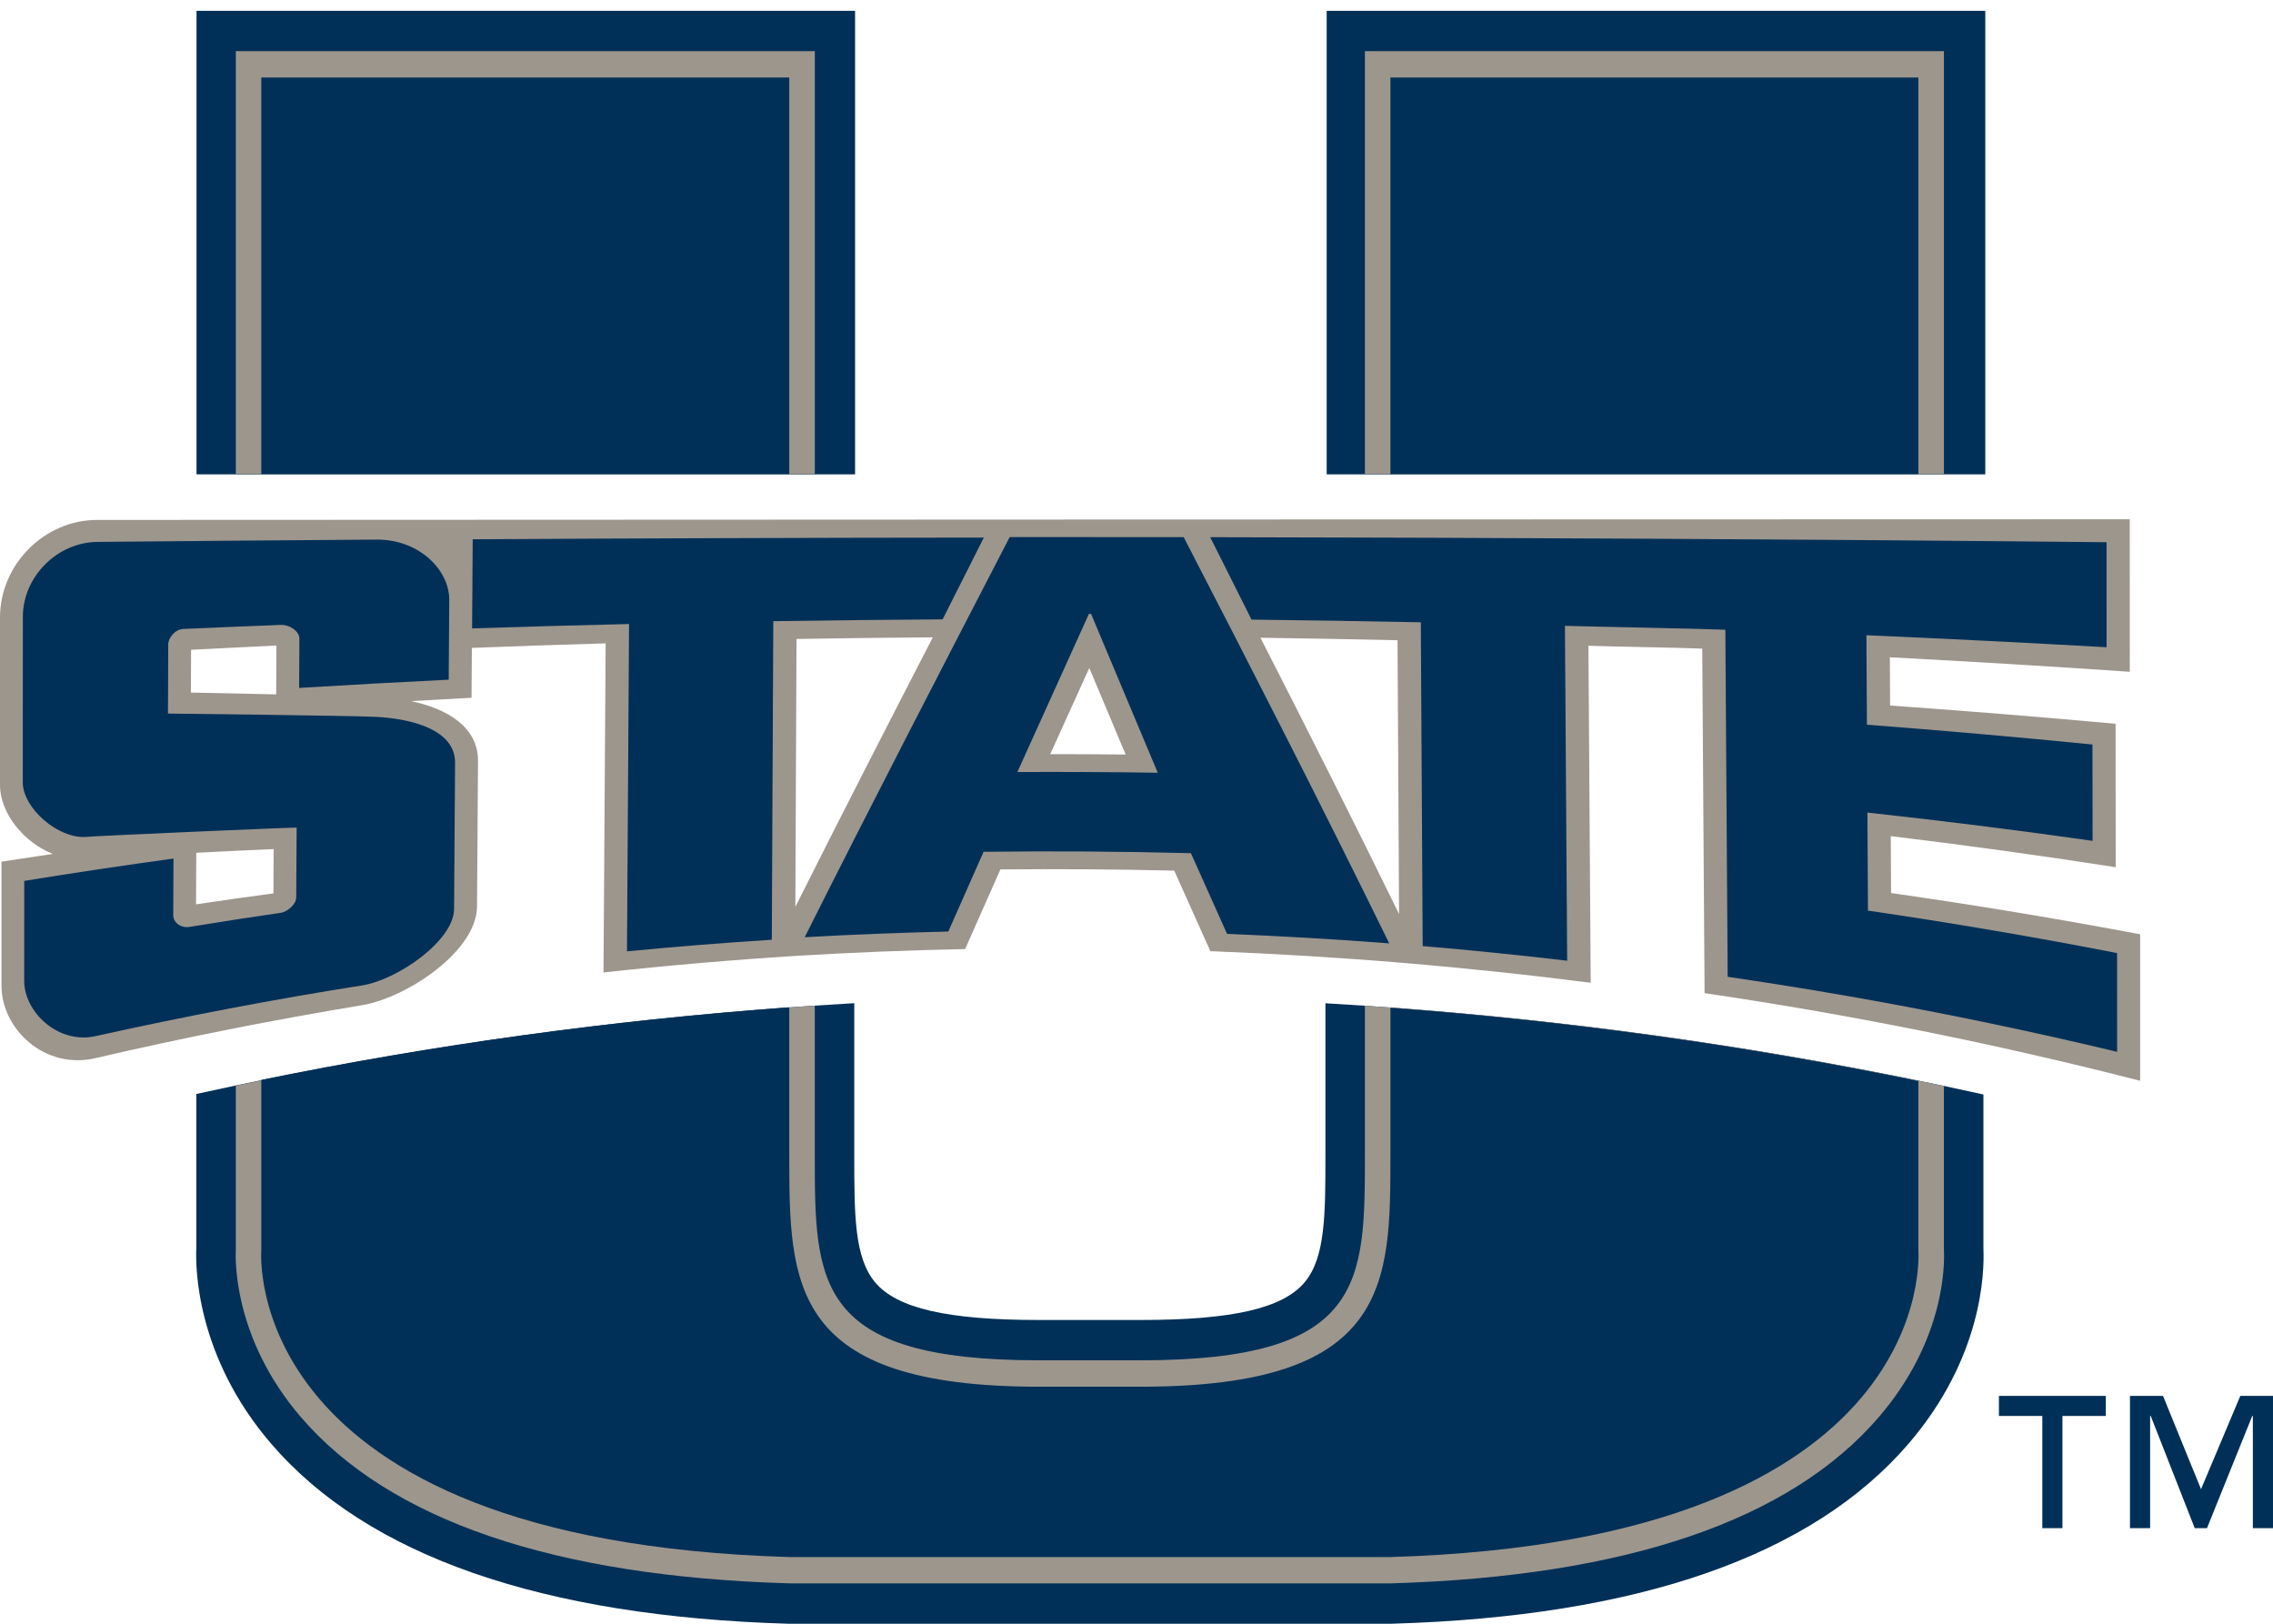 <?xml version="1.0" encoding="UTF-8" standalone="no"?>
<!-- Created with Inkscape (http://www.inkscape.org/) -->

<svg
   xmlns:dc="http://purl.org/dc/elements/1.1/"
   xmlns:cc="http://creativecommons.org/ns#"
   xmlns:rdf="http://www.w3.org/1999/02/22-rdf-syntax-ns#"
   xmlns:svg="http://www.w3.org/2000/svg"
   xmlns="http://www.w3.org/2000/svg"
   version="1.1"
   width="280"
   height="200"
   viewBox="0 0 280 200"
   id="Layer_1"
   xml:space="preserve"><defs
     id="defs4127" /><path
     d="m 280,188.228 h -2.481 v -13.82 h -0.076 l -5.576,13.82 h -1.508 l -5.42,-13.82 h -0.076 v 13.82 h -2.481 v -16.294 h 4.069 l 4.683,11.493 4.84,-11.493 h 4.026 v 16.294 z m -20.595,-13.82 h -5.345 v 13.82 h -2.477 v -13.82 h -5.345 v -2.474 h 13.167 v 2.474 z"
     id="path4095"
     style="fill:#003057" /><polygon
     points="735.712,20.588 510.309,20.588 502.645,20.588 502.645,28.265 502.645,190.009 743.391,190.009 743.391,28.265 743.391,20.588 "
     transform="matrix(0.337,0,0,0.337,-5.964,-5.606)"
     id="polygon4097"
     style="fill:#003057" /><path
     d="m 244.329,134.811 c -26.725,-5.931 -53.839,-9.669 -81.057,-11.236 v 18.638 c 0,7.363 0,12.677 -2.561,15.732 -2.694,3.209 -8.915,4.641 -20.175,4.641 h -12.566 c -11.259,0 -17.479,-1.432 -20.172,-4.641 -2.565,-3.055 -2.565,-8.369 -2.565,-15.732 v -18.648 c -27.216,1.54 -54.328,5.269 -81.052,11.186 v 19.045 c -0.099,2.266 -0.051,13.228 9.206,24.012 11.883,13.828 33.333,21.301 63.757,22.193 h 0.041 0.041 74.093 0.041 0.035 l 0.114,-0.005 c 30.33,-0.891 51.729,-8.359 63.609,-22.187 9.04,-10.529 9.343,-20.963 9.211,-24.012 v -18.985 z"
     id="path4099"
     style="fill:#003057" /><polygon
     points="322.601,20.588 97.211,20.588 89.53,20.588 89.53,28.265 89.53,190.009 330.261,190.009 330.261,28.265 330.261,20.588 "
     transform="matrix(0.337,0,0,0.337,-5.964,-5.606)"
     id="polygon4101"
     style="fill:#003057" /><rect
     width="71.321"
     height="52.084"
     x="29.052"
     y="6.299"
     id="rect4103"
     style="fill:#9d968d" /><rect
     width="71.327"
     height="52.084"
     x="168.135"
     y="6.299"
     id="rect4105"
     style="fill:#9d968d" /><path
     d="m 239.462,133.766 c -23.549,-4.983 -47.388,-8.289 -71.327,-9.887 v 18.331 c 0,15.805 0,25.342 -27.597,25.342 h -12.57 c -27.598,0 -27.598,-9.536 -27.598,-25.342 v -18.346 c -23.932,1.591 -47.771,4.882 -71.321,9.856 v 20.186 c -0.06,1.084 -0.356,10.889 7.995,20.621 10.949,12.747 31.191,19.65 60.182,20.5 h 74.093 0.052 c 28.927,-0.856 49.141,-7.753 60.089,-20.5 8.157,-9.501 8.095,-18.842 8.001,-20.595 v -20.167 z"
     id="path4107"
     style="fill:#9d968d" /><rect
     width="65.032"
     height="48.837"
     x="171.28"
     y="9.548"
     id="rect4109"
     style="fill:#003057" /><path
     d="m 236.312,133.149 c -21.49,-4.416 -43.215,-7.415 -65.032,-9.022 v 18.083 c 0,15.954 0,28.593 -30.741,28.593 h -12.57 c -30.741,0 -30.741,-12.639 -30.741,-28.593 v -18.138 c -21.816,1.576 -43.543,4.551 -65.039,8.934 v 21.018 c 0,0 -2.952,35.748 65.039,37.761 h 74.052 c 67.993,-2.013 65.032,-37.761 65.032,-37.761 V 133.149 z"
     id="path4111"
     style="fill:#003057" /><rect
     width="65.039"
     height="48.837"
     x="32.187"
     y="9.548"
     id="rect4113"
     style="fill:#003057" /><path
     d="m 114.909,78.501 c -5.618,10.888 -11.265,21.9 -16.933,33.2 0.046,-10.997 0.095,-22 0.143,-32.997 5.596,-0.095 11.193,-0.16 16.789,-0.203 m 23.756,14.434 c -3.097,-0.032 -6.193,-0.046 -9.291,-0.046 1.605,-3.541 3.211,-7.076 4.813,-10.613 1.488,3.547 2.981,7.097 4.478,10.659 m 33.492,-14.076 c 0.062,11.244 0.123,22.483 0.188,33.723 -5.709,-11.656 -11.406,-22.941 -17.072,-34.028 5.629,0.076 11.257,0.18 16.885,0.305 m -138.137,6.669 c -3.957,-0.085 -7.976,-0.172 -10.504,-0.221 0.007,-1.759 0.014,-3.516 0.025,-5.272 3.503,-0.182 7.008,-0.356 10.512,-0.524 -0.009,2.004 -0.021,4.01 -0.033,6.016 m -0.339,24.512 c -3.179,0.426 -6.356,0.877 -9.531,1.349 0.011,-2.116 0.019,-4.234 0.028,-6.348 3.177,-0.166 6.354,-0.322 9.533,-0.458 -0.012,1.819 -0.021,3.638 -0.03,5.458 m 199.274,-0.043 c -0.012,-2.337 -0.023,-4.674 -0.038,-7.008 9.263,1.115 18.499,2.394 27.708,3.828 -0.004,-5.888 -0.004,-11.78 -0.014,-17.667 -9.244,-0.841 -18.501,-1.592 -27.778,-2.249 -0.009,-1.979 -0.024,-3.964 -0.028,-5.94 9.863,0.515 19.716,1.11 29.555,1.785 v -0.829 c 0,-5.928 -0.005,-11.854 -0.005,-17.78 v -0.176 c -81.838,0.026 -168.459,0.028 -250.295,0.082 -6.548,-0.053 -12.061,5.459 -12.059,12.031 v 20.618 C 9.8388317e-7,100.199 2.96,103.771 6.502,105.179 c -2.105,0.31 -4.213,0.631 -6.319,0.953 v 15.281 c 0,5.345 5.352,10.423 11.629,8.906 10.902,-2.528 21.866,-4.702 32.873,-6.519 5.517,-0.974 14.039,-6.666 14.077,-12.142 0.042,-6.005 0.083,-12.01 0.124,-18.013 -0.046,-4.116 -3.774,-6.337 -8.242,-7.288 2.481,-0.14 4.963,-0.281 7.443,-0.411 0.012,-2.05 0.026,-4.096 0.041,-6.144 5.492,-0.21 10.983,-0.397 16.477,-0.556 l -0.262,40.533 c 7.856,-0.858 15.727,-1.536 23.606,-2.037 6.975,-0.423 13.957,-0.704 20.939,-0.843 1.452,-3.283 2.902,-6.55 4.345,-9.809 7.139,-0.068 14.276,-0.019 21.412,0.148 1.484,3.299 2.97,6.602 4.454,9.922 15.652,0.595 31.285,1.89 46.852,3.892 -0.092,-13.833 -0.19,-27.672 -0.281,-41.511 3.074,0.109 10.937,0.225 14.019,0.348 0.095,14.147 0.189,28.292 0.288,42.439 18.015,2.647 35.926,6.246 53.657,10.794 v -18.043 c -10.187,-1.923 -20.415,-3.62 -30.68,-5.08"
     id="path4115"
     style="fill:#9d968d" /><path
     d="m 58.23,66.428 c -0.024,3.659 -0.051,7.314 -0.074,10.973 6.442,-0.208 12.886,-0.388 19.334,-0.538 -0.085,13.436 -0.169,26.877 -0.254,40.317 5.941,-0.576 11.888,-1.051 17.838,-1.428 l 0.184,-39.238 c 6.953,-0.106 13.904,-0.181 20.859,-0.225 1.696,-3.364 3.386,-6.72 5.074,-10.071 -20.99,0.015 -41.98,0.086 -62.96,0.208"
     id="path4117"
     style="fill:#003057" /><path
     d="m 142.618,95.18 c -2.747,-6.55 -5.485,-13.061 -8.214,-19.565 h -0.266 c -2.928,6.488 -5.865,12.971 -8.81,19.475 5.763,-0.024 11.528,0.004 17.29,0.09 m -18.24,-29.026 c 7.148,-0.005 14.291,0 21.436,0.009 8.391,16.238 16.839,32.731 25.319,50.034 -6.652,-0.51 -13.311,-0.898 -19.979,-1.17 -1.484,-3.327 -2.968,-6.64 -4.452,-9.938 -8.511,-0.22 -17.028,-0.276 -25.54,-0.173 -1.446,3.265 -2.896,6.54 -4.345,9.822 -5.899,0.14 -11.796,0.371 -17.69,0.7 C 107.597,98.555 116.022,82.312 124.379,66.153"
     id="path4119"
     style="fill:#003057" /><path
     d="m 2.979,120.829 c 0,-4.107 0.004,-8.218 0.007,-12.328 6.114,-0.992 12.243,-1.909 18.382,-2.753 -0.009,2.32 -0.023,4.641 -0.029,6.961 -0.005,0.913 0.922,1.638 2.015,1.458 3.758,-0.614 7.52,-1.196 11.285,-1.746 0.661,-0.095 1.844,-0.957 1.852,-1.893 0.014,-2.862 0.031,-5.723 0.051,-8.585 -0.015,-0.068 -25.512,1.051 -25.958,1.142 -3.421,0.238 -7.785,-3.544 -7.78,-6.733 0.003,-6.799 0.008,-13.599 0.013,-20.4 0,-4.897 4.225,-9.187 9.236,-9.205 11.456,-0.108 22.919,-0.208 34.38,-0.282 5.241,-0.018 8.933,3.764 8.909,7.453 -0.025,3.268 -0.046,6.532 -0.069,9.801 -6.148,0.302 -12.288,0.639 -18.424,1.016 0.009,-2.022 0.021,-4.045 0.034,-6.066 0.007,-0.893 -1.172,-1.742 -2.318,-1.696 -3.996,0.154 -7.993,0.323 -11.985,0.498 -1.106,0.049 -1.854,1.198 -1.856,1.877 -0.009,2.848 -0.021,5.696 -0.034,8.544 -0.005,-0.015 22.902,0.275 24.835,0.382 3.438,0.049 10.484,0.978 10.533,5.605 -0.042,6.034 -0.083,12.072 -0.124,18.102 -0.026,3.856 -6.879,8.646 -11.233,9.381 -11.01,1.739 -21.975,3.828 -32.883,6.252 -4.65,1.067 -8.838,-2.968 -8.838,-6.786"
     id="path4121"
     style="fill:#003057" /><path
     d="m 230.105,112.161 c -0.021,-4.024 -0.048,-8.05 -0.066,-12.076 9.267,1.011 18.516,2.174 27.736,3.483 -0.006,-3.957 -0.01,-7.907 -0.015,-11.864 -9.243,-0.919 -18.506,-1.732 -27.783,-2.441 -0.024,-3.671 -0.037,-7.344 -0.062,-11.017 9.872,0.426 19.737,0.916 29.583,1.478 v -0.825 c 0,-3.98 -0.004,-7.958 -0.004,-11.943 v -0.169 c -35.194,-0.358 -75.193,-0.564 -110.414,-0.619 1.694,3.37 3.391,6.753 5.089,10.152 6.952,0.079 13.906,0.189 20.855,0.33 0.075,13.292 0.15,26.59 0.229,39.883 5.942,0.501 11.876,1.106 17.799,1.801 -0.09,-13.75 -0.184,-27.496 -0.276,-41.249 4.998,0.143 14.771,0.302 19.761,0.48 0.097,14.251 0.193,28.497 0.288,42.752 16.096,2.353 32.1,5.435 47.976,9.241 -0.008,-4.055 -0.008,-8.11 -0.008,-12.167 -10.189,-1.985 -20.422,-3.728 -30.689,-5.229"
     id="path4123"
     style="fill:#003057" /></svg>